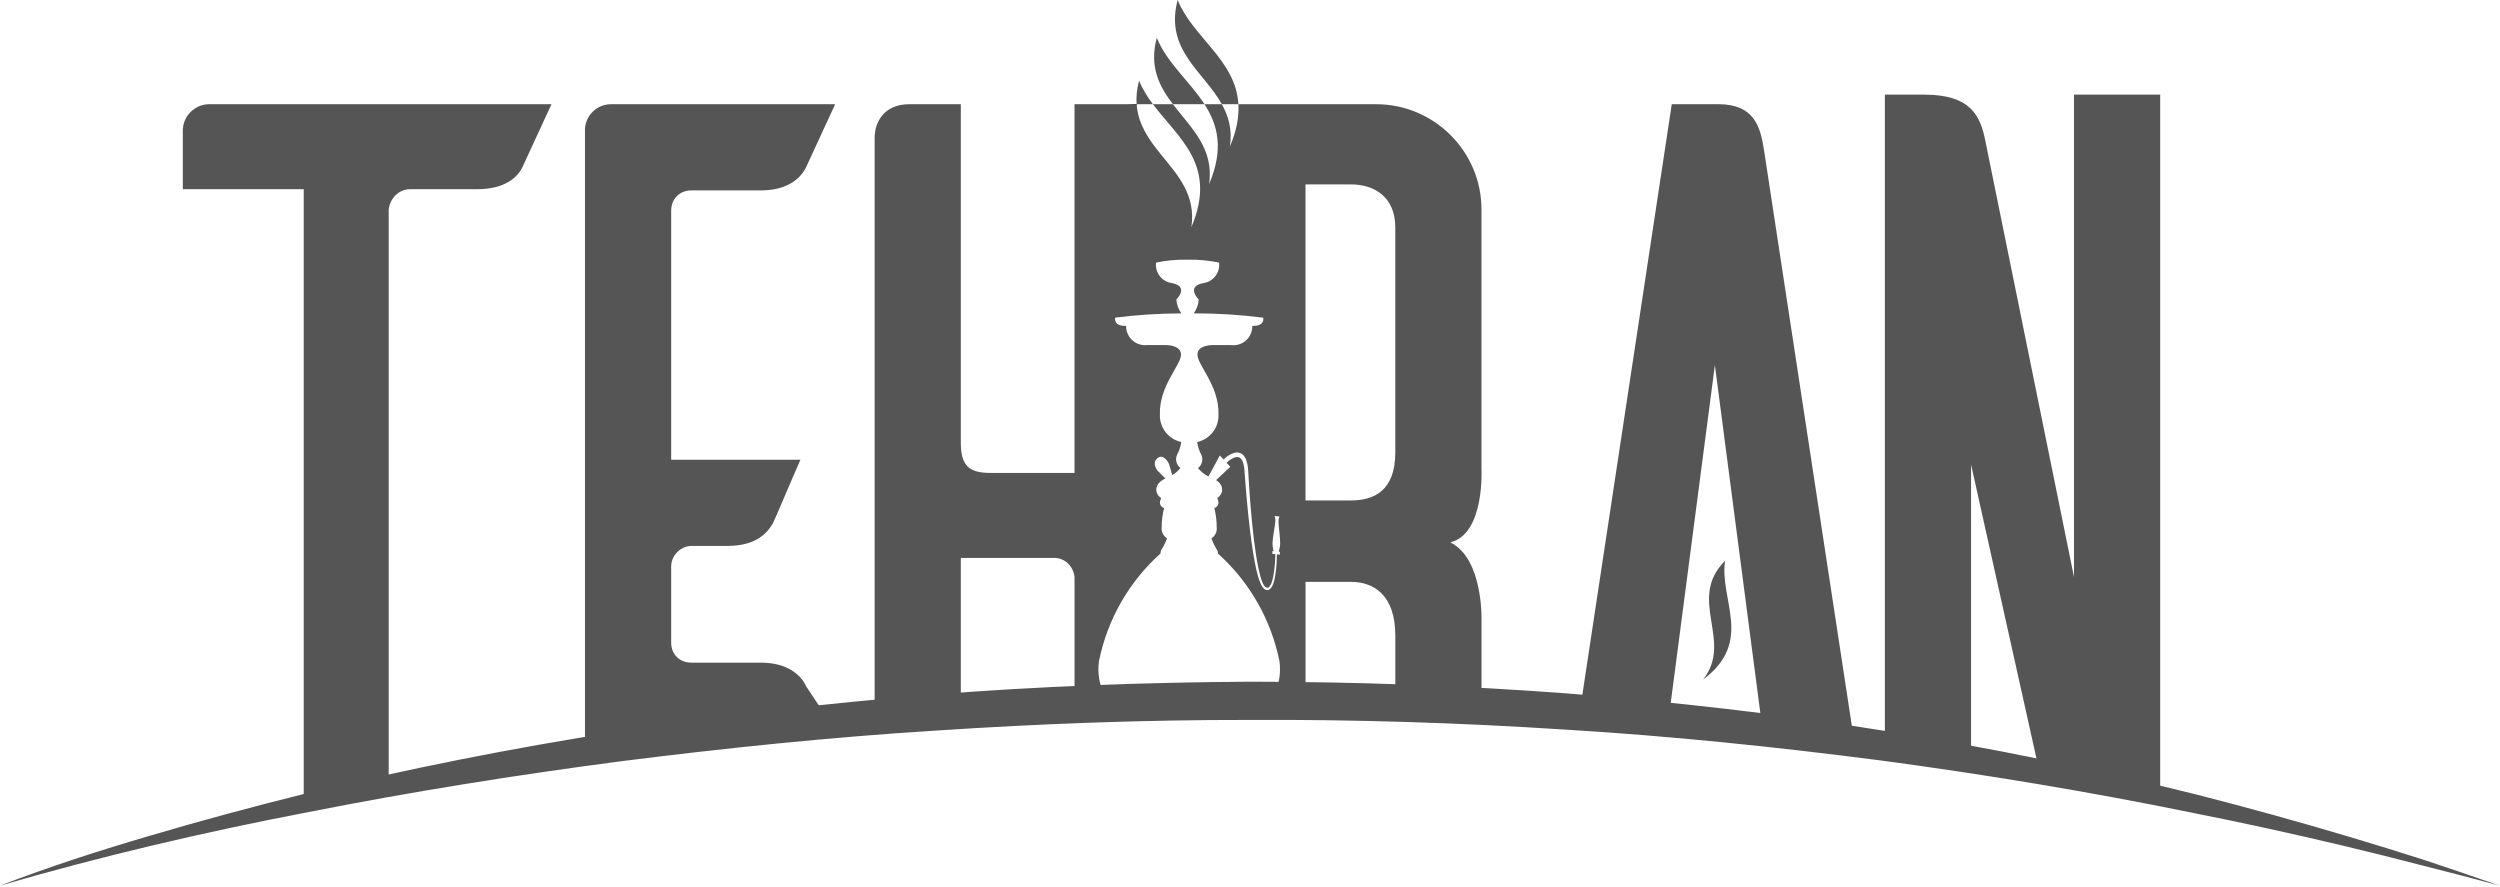 <svg width="217" height="77" viewBox="0 0 217 77" fill="none" xmlns="http://www.w3.org/2000/svg">
<path d="M15.868 11.332V16.423H26.362V69.751C28.686 69.239 31.149 68.722 33.739 68.207V18.19C33.843 17.255 34.57 16.423 35.609 16.423H41.427C43.817 16.423 44.959 15.384 45.375 14.449L47.869 9.045H18.153C16.907 9.045 15.868 10.085 15.868 11.332Z" fill="#555555"/>
<path d="M149.163 9.045H145.109L137.114 61.85C139.664 62.037 142.234 62.248 144.826 62.493L148.851 31.695L152.988 63.356C155.623 63.664 158.28 64.007 160.95 64.379L153.111 12.994C152.8 11.02 152.279 9.045 149.163 9.045Z" fill="#555555"/>
<path d="M180.024 8.215V50.089L172.336 12.268C171.92 10.189 171.191 8.214 167.035 8.214H163.607V64.562C166.088 64.956 168.581 65.376 171.088 65.83V40.321L177.015 66.955C180.491 67.644 183.988 68.392 187.505 69.203V8.214H180.024V8.215Z" fill="#555555"/>
<path d="M98.655 9.045H97.785V9.05C98.116 9.055 98.406 9.099 98.673 9.167C98.669 9.127 98.658 9.089 98.655 9.045Z" fill="black"/>
<path d="M98.872 7.001C98.672 7.75 98.613 8.426 98.656 9.045H100.074C99.595 8.407 99.17 7.739 98.872 7.001Z" fill="#555555"/>
<path d="M100.409 3.275C99.734 5.811 100.633 7.504 101.809 9.045H104.55C103.275 7.066 101.292 5.466 100.409 3.275Z" fill="#555555"/>
<path d="M102.221 0C101.069 4.317 104.47 6.195 106.055 9.045H107.492C107.272 5.206 103.533 3.253 102.221 0Z" fill="#555555"/>
<path fill-rule="evenodd" clip-rule="evenodd" d="M149.734 48.678C149.238 52.12 152.247 55.682 147.826 58.988C150.499 55.622 146.383 52.024 149.734 48.678Z" fill="#555555"/>
<path d="M66.038 57.517H60.011C59.021 57.517 58.322 56.854 58.258 55.894V49.153C58.258 48.219 59.089 47.387 60.023 47.387H63.14C65.53 47.387 66.568 46.348 67.088 45.413C67.399 44.789 68.646 41.775 69.478 39.906H58.258V18.293C58.258 17.255 58.984 16.528 60.023 16.528H66.05C68.44 16.528 69.584 15.384 69.999 14.449L72.492 9.045H53.062C51.815 9.045 50.88 9.982 50.776 11.124V65.233C53.195 64.867 55.688 64.515 58.245 64.178V64.999L72.479 63.337L69.986 59.595C69.57 58.66 68.427 57.517 66.038 57.517Z" fill="#555555"/>
<path d="M125.892 47.076C128.905 46.348 128.593 40.632 128.593 40.632V18.19C128.593 13.099 124.436 9.045 119.449 9.045H112.473H112.027H111.74H107.492C107.553 10.102 107.361 11.295 106.76 12.706C106.974 11.245 106.632 10.083 106.055 9.045H104.55C105.689 10.819 106.264 12.895 104.949 15.981C105.404 12.864 103.363 11.085 101.808 9.045H100.073C102.29 12.009 105.701 14.33 103.413 19.71C103.823 16.902 102.209 15.18 100.748 13.376C99.746 12.139 98.826 10.86 98.671 9.167C98.669 9.127 98.657 9.089 98.654 9.046H97.735H95.008H93.269V41.05H85.996C84.23 41.05 83.399 40.529 83.399 38.452V9.046H78.93C76.645 9.046 75.918 10.71 75.918 11.957V62.266C78.366 62.056 80.863 61.867 83.399 61.699V48.426H91.503C92.438 48.426 93.166 49.153 93.27 50.089V61.162C95.268 61.079 97.307 61.025 99.352 60.973C98.833 60.986 95.809 60.987 95.294 61.003V60.375H95.887C95.463 59.512 95.232 58.513 95.392 57.383C96.119 53.774 97.994 50.496 100.736 48.038C100.729 47.915 100.758 47.786 100.829 47.691C101.017 47.386 101.177 47.061 101.299 46.728C100.974 46.523 100.791 46.155 100.831 45.776C100.831 45.209 100.904 44.647 101.043 44.095C100.843 44.041 100.692 43.86 100.678 43.653C100.681 43.505 100.727 43.362 100.798 43.236C100.259 42.911 100.072 42.025 101.155 41.534L100.446 40.819C100.446 40.819 99.969 40.204 100.446 39.788C101.038 39.284 101.479 40.293 101.479 40.293L101.75 41.245C102.021 41.08 102.264 40.874 102.461 40.624C102.111 40.362 101.988 39.888 102.164 39.486C102.354 39.138 102.479 38.758 102.534 38.366C101.419 38.125 100.643 37.122 100.678 35.99C100.605 33.49 102.511 31.696 102.511 30.784C102.511 30.074 101.628 29.961 101.224 29.951H99.613C99.527 29.958 99.442 29.964 99.352 29.961C98.449 29.94 97.73 29.19 97.748 28.283C96.611 28.326 96.798 27.572 96.798 27.572C98.706 27.33 100.621 27.209 102.545 27.203C102.296 26.849 102.135 26.439 102.108 26C102.108 26 103.264 24.858 101.715 24.573C100.85 24.45 100.24 23.659 100.345 22.797C101.241 22.604 102.159 22.52 103.083 22.542C103.999 22.52 104.918 22.603 105.818 22.797C105.921 23.659 105.314 24.449 104.45 24.573C102.897 24.858 104.05 26 104.05 26C104.022 26.438 103.865 26.847 103.62 27.201C105.63 27.196 107.648 27.319 109.648 27.577C109.648 27.577 109.838 28.326 108.697 28.284C108.698 28.371 108.697 28.46 108.682 28.542C108.561 29.449 107.73 30.074 106.833 29.953H105.224C104.821 29.963 103.938 30.075 103.938 30.785C103.938 31.699 105.844 33.493 105.762 35.992C105.803 37.124 105.026 38.127 103.916 38.367C103.967 38.76 104.092 39.139 104.281 39.49C104.46 39.89 104.337 40.364 103.984 40.626C104.233 40.933 104.543 41.182 104.892 41.356L105.882 39.534L106.201 39.877C106.486 39.613 106.79 39.392 107.173 39.297C107.362 39.254 107.589 39.261 107.78 39.389C107.974 39.513 108.095 39.724 108.17 39.925C108.321 40.328 108.34 40.765 108.359 41.144L108.431 42.32C108.538 43.886 108.67 45.45 108.862 47.004C108.96 47.78 109.071 48.554 109.229 49.313C109.31 49.691 109.399 50.068 109.529 50.419C109.639 50.754 109.88 51.152 110.124 50.98C110.353 50.789 110.449 50.366 110.524 50.004C110.596 49.626 110.638 49.237 110.668 48.847C110.686 48.601 110.693 48.352 110.703 48.104L110.434 48.078L110.441 47.827L110.544 47.837C110.484 47.595 110.45 47.349 110.455 47.1C110.468 46.626 110.708 45.497 110.703 45.164C110.698 44.834 110.615 44.786 110.615 44.786L110.778 44.803L111.083 44.833C111.083 44.833 110.999 44.863 110.977 45.193C110.954 45.522 111.133 46.691 111.119 47.166C111.112 47.409 111.065 47.648 110.991 47.881L111.094 47.891L111.089 48.143L110.835 48.118C110.829 48.367 110.825 48.615 110.81 48.862C110.784 49.257 110.747 49.651 110.677 50.043C110.592 50.424 110.539 50.851 110.214 51.148C110.026 51.299 109.774 51.197 109.646 51.035C109.514 50.878 109.432 50.69 109.359 50.507C109.216 50.137 109.121 49.755 109.032 49.371C108.862 48.602 108.739 47.825 108.631 47.045C108.416 45.487 108.264 43.919 108.134 42.349L108.045 41.172C108.022 40.772 107.995 40.404 107.871 40.082C107.751 39.755 107.526 39.612 107.238 39.688C106.971 39.755 106.695 39.948 106.465 40.163L106.794 40.518L105.556 41.673C106.343 42.178 106.138 42.944 105.65 43.239C105.724 43.366 105.761 43.508 105.762 43.656C105.75 43.864 105.608 44.044 105.405 44.099C105.542 44.65 105.612 45.213 105.61 45.78C105.653 46.161 105.471 46.527 105.146 46.731C105.273 47.065 105.426 47.389 105.612 47.694C105.687 47.789 105.721 47.918 105.713 48.044C108.453 50.499 110.327 53.777 111.055 57.386C111.214 58.517 110.982 59.515 110.559 60.379H111.742V60.85C111.717 60.85 111.692 60.852 111.667 60.852C111.971 60.849 112.185 60.847 112.335 60.844C112.384 60.849 112.625 60.854 113.321 60.862V50.507H117.27C119.244 50.507 121.114 51.65 121.114 55.183V61.02C123.585 61.096 126.078 61.196 128.596 61.322V53.936C128.593 53.933 128.8 48.53 125.892 47.076ZM121.112 39.283C121.112 42.607 119.242 43.439 117.267 43.439H113.318V16.008H117.267C119.242 16.008 121.112 17.046 121.112 19.749V39.283Z" fill="#555555"/>
<path d="M0 76.876C4.284 75.223 8.663 73.816 13.072 72.523C17.48 71.223 21.919 70.026 26.383 68.916C35.322 66.752 44.354 64.952 53.449 63.533C62.54 62.075 71.698 61.055 80.876 60.298C90.058 59.576 99.27 59.225 108.482 59.172C117.695 59.18 126.909 59.501 136.095 60.194C145.278 60.932 154.44 61.946 163.529 63.43C172.622 64.872 181.647 66.724 190.572 68.945C195.028 70.082 199.46 71.307 203.863 72.618C206.065 73.275 208.261 73.949 210.446 74.652C212.627 75.373 214.8 76.115 216.965 76.877C214.75 76.274 212.531 75.693 210.306 75.135C208.087 74.559 205.864 74.001 203.636 73.468C199.179 72.4 194.703 71.421 190.213 70.532C181.243 68.699 172.214 67.206 163.154 65.995C154.088 64.826 144.995 63.879 135.875 63.331C126.76 62.738 117.624 62.444 108.49 62.49C99.355 62.478 90.221 62.816 81.104 63.424C71.984 63.996 62.889 64.94 53.817 66.088C44.752 67.278 35.712 68.721 26.733 70.497C17.738 72.219 8.811 74.309 0 76.876Z" fill="#555555"/>
</svg>
